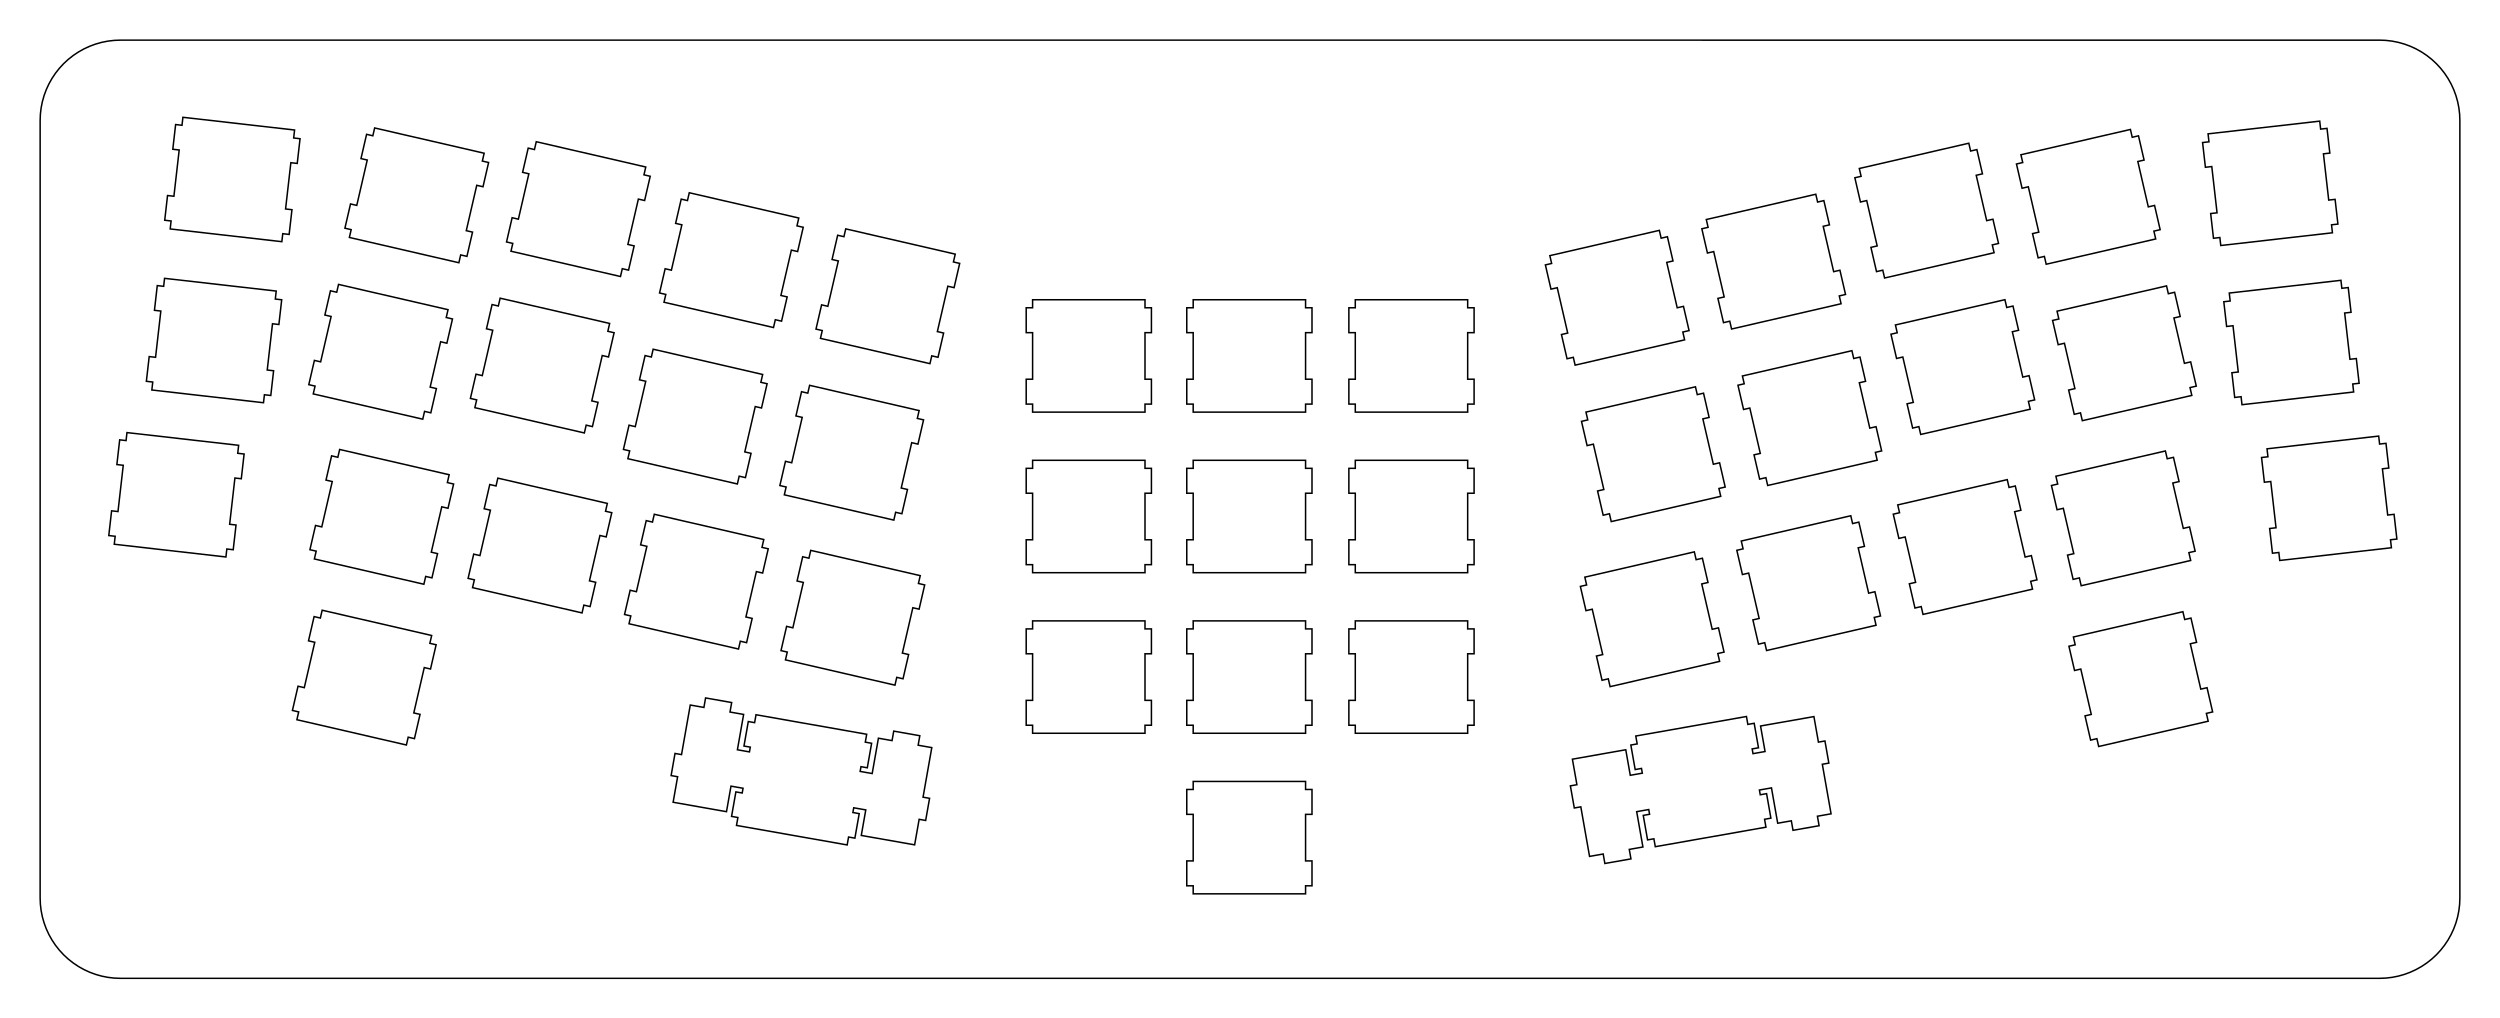 <?xml version="1.0"?>
<!-- Generated by SVGo -->
<svg width="311.432mm" height="126.873mm"
     viewBox="0.000 0.000 311.432 126.873"
     xmlns="http://www.w3.org/2000/svg" 
     xmlns:xlink="http://www.w3.org/1999/xlink">
<polygon points="296.432,5.001 297.217,5.031 297.997,5.124 298.767,5.277 299.522,5.490 300.259,5.762 300.972,6.090 301.657,6.474 302.310,6.910 302.927,7.396 303.503,7.929 304.036,8.506 304.522,9.123 304.959,9.776 305.342,10.461 305.671,11.174 305.943,11.910 306.156,12.666 306.309,13.436 306.402,14.216 306.432,15.001 306.432,111.873 306.402,112.658 306.309,113.437 306.156,114.207 305.943,114.963 305.671,115.700 305.342,116.413 304.959,117.098 304.522,117.751 304.036,118.367 303.503,118.944 302.927,119.477 302.310,119.963 301.657,120.399 300.972,120.783 300.259,121.112 299.522,121.384 298.767,121.597 297.997,121.750 297.217,121.842 296.432,121.873 15.001,121.873 14.216,121.842 13.436,121.750 12.666,121.597 11.910,121.384 11.174,121.112 10.461,120.783 9.776,120.399 9.123,119.963 8.506,119.477 7.929,118.944 7.396,118.367 6.910,117.751 6.474,117.098 6.090,116.413 5.762,115.700 5.490,114.963 5.277,114.207 5.124,113.437 5.031,112.658 5.000,111.873 5.001,15.001 5.031,14.216 5.124,13.436 5.277,12.666 5.490,11.910 5.762,11.174 6.090,10.461 6.474,9.776 6.910,9.123 7.396,8.506 7.929,7.929 8.506,7.396 9.123,6.910 9.776,6.474 10.461,6.090 11.174,5.762 11.910,5.490 12.666,5.277 13.436,5.124 14.216,5.031 15.001,5.000" style="fill:none;stroke-width:0.05mm;stroke:black"/>
<polygon points="148.639,97.347 148.639,98.347 147.839,98.347 147.839,101.447 148.639,101.447 148.639,107.247 147.839,107.247 147.839,110.347 148.639,110.347 148.639,111.347 162.639,111.347 162.639,110.347 163.439,110.347 163.439,107.247 162.639,107.247 162.639,101.447 163.439,101.447 163.439,98.347 162.639,98.347 162.639,97.347" style="fill:none;stroke-width:0.05mm;stroke:black"/>
<polygon points="203.773,91.688 203.947,92.672 203.159,92.811 203.697,95.864 204.485,95.725 204.589,96.316 203.087,96.581 202.526,93.400 195.879,94.572 196.440,97.753 195.627,97.896 196.114,100.654 196.926,100.511 198.015,106.685 199.714,106.386 199.922,107.567 203.172,106.994 202.963,105.813 204.662,105.513 203.886,101.111 205.388,100.846 205.492,101.437 204.704,101.576 205.243,104.629 206.030,104.490 206.204,105.475 219.991,103.044 219.818,102.059 220.606,101.920 220.067,98.867 219.279,99.006 219.175,98.415 220.677,98.150 221.453,102.552 223.152,102.253 223.360,103.435 226.610,102.862 226.402,101.680 228.101,101.380 227.012,95.206 227.824,95.062 227.338,92.305 226.526,92.448 225.965,89.267 219.317,90.439 219.878,93.620 218.376,93.885 218.272,93.294 219.060,93.155 218.522,90.102 217.734,90.241 217.560,89.256" style="fill:none;stroke-width:0.05mm;stroke:black"/>
<polygon points="87.688,88.127 85.989,87.827 84.900,94.002 84.088,93.859 83.602,96.616 84.414,96.759 83.853,99.940 90.501,101.112 91.061,97.931 92.563,98.196 92.459,98.787 91.671,98.648 91.133,101.701 91.921,101.840 91.747,102.825 105.534,105.256 105.708,104.271 106.496,104.410 107.034,101.357 106.246,101.218 106.350,100.627 107.852,100.892 107.292,104.073 113.939,105.245 114.500,102.064 115.312,102.208 115.799,99.450 114.986,99.307 116.075,93.132 114.376,92.833 114.584,91.651 111.335,91.078 111.126,92.260 109.427,91.960 108.651,96.362 107.150,96.097 107.254,95.506 108.041,95.645 108.580,92.592 107.792,92.453 107.966,91.469 94.178,89.038 94.005,90.022 93.217,89.883 92.678,92.936 93.466,93.075 93.362,93.666 91.860,93.401 92.636,88.999 90.938,88.700 91.146,87.518 87.896,86.945" style="fill:none;stroke-width:0.05mm;stroke:black"/>
<polygon points="258.289,79.351 258.513,80.326 257.734,80.506 258.431,83.526 259.210,83.346 260.516,88.998 259.737,89.178 260.434,92.198 261.214,92.018 261.438,92.993 275.080,89.843 274.855,88.869 275.634,88.689 274.937,85.668 274.157,85.848 272.853,80.197 273.632,80.017 272.935,76.996 272.155,77.176 271.930,76.202" style="fill:none;stroke-width:0.05mm;stroke:black"/>
<polygon points="39.908,76.991 39.129,76.811 38.431,79.831 39.211,80.011 37.906,85.663 37.126,85.483 36.429,88.503 37.209,88.683 36.984,89.658 50.625,92.807 50.850,91.833 51.629,92.013 52.327,88.992 51.547,88.812 52.852,83.161 53.631,83.341 54.329,80.320 53.549,80.140 53.774,79.166 40.133,76.016" style="fill:none;stroke-width:0.05mm;stroke:black"/>
<polygon points="168.832,77.345 168.832,78.345 168.032,78.345 168.032,81.444 168.832,81.444 168.832,87.245 168.032,87.245 168.032,90.345 168.832,90.345 168.832,91.345 182.832,91.345 182.832,90.345 183.632,90.345 183.632,87.245 182.832,87.245 182.832,81.444 183.632,81.444 183.632,78.345 182.832,78.345 182.832,77.345" style="fill:none;stroke-width:0.05mm;stroke:black"/>
<polygon points="148.639,77.345 148.639,78.345 147.839,78.345 147.839,81.444 148.639,81.444 148.639,87.245 147.839,87.245 147.839,90.345 148.639,90.345 148.639,91.345 162.639,91.345 162.639,90.345 163.439,90.345 163.439,87.245 162.639,87.245 162.639,81.444 163.439,81.444 163.439,78.345 162.639,78.345 162.639,77.345" style="fill:none;stroke-width:0.05mm;stroke:black"/>
<polygon points="128.634,77.345 128.634,78.345 127.836,78.345 127.836,81.444 128.634,81.444 128.634,87.245 127.836,87.245 127.836,90.345 128.634,90.345 128.634,91.345 142.636,91.345 142.636,90.345 143.436,90.345 143.436,87.245 142.636,87.245 142.636,81.444 143.436,81.444 143.436,78.345 142.636,78.345 142.636,77.345" style="fill:none;stroke-width:0.05mm;stroke:black"/>
<polygon points="197.426,71.897 197.651,72.871 196.871,73.051 197.569,76.071 198.348,75.891 199.653,81.543 198.874,81.723 199.571,84.743 200.350,84.563 200.575,85.538 214.217,82.388 213.992,81.414 214.771,81.234 214.074,78.214 213.294,78.393 211.990,72.742 212.769,72.562 212.072,69.542 211.292,69.722 211.067,68.747" style="fill:none;stroke-width:0.05mm;stroke:black"/>
<polygon points="100.771,69.536 99.992,69.356 99.294,72.377 100.074,72.557 98.769,78.208 97.990,78.028 97.292,81.048 98.072,81.228 97.847,82.203 111.488,85.352 111.713,84.378 112.492,84.558 113.190,81.537 112.410,81.357 113.715,75.706 114.495,75.886 115.192,72.865 114.412,72.685 114.637,71.711 100.996,68.562" style="fill:none;stroke-width:0.05mm;stroke:black"/>
<polygon points="216.916,67.397 217.141,68.371 216.361,68.551 217.059,71.572 217.838,71.392 219.143,77.043 218.363,77.223 219.061,80.244 219.840,80.064 220.065,81.038 233.706,77.889 233.481,76.914 234.261,76.734 233.564,73.714 232.784,73.894 231.479,68.243 232.259,68.063 231.561,65.042 230.782,65.222 230.557,64.248" style="fill:none;stroke-width:0.05mm;stroke:black"/>
<polygon points="81.281,65.036 80.502,64.856 79.805,67.877 80.584,68.057 79.279,73.708 78.500,73.528 77.802,76.549 78.582,76.729 78.357,77.703 91.998,80.853 92.223,79.878 93.003,80.058 93.700,77.038 92.920,76.858 94.225,71.206 95.005,71.386 95.702,68.366 94.923,68.186 95.147,67.211 81.506,64.062" style="fill:none;stroke-width:0.05mm;stroke:black"/>
<polygon points="236.406,62.897 236.631,63.872 235.851,64.052 236.549,67.072 237.328,66.892 238.633,72.544 237.853,72.724 238.551,75.744 239.330,75.564 239.555,76.539 253.196,73.389 252.971,72.415 253.751,72.235 253.053,69.214 252.274,69.394 250.969,63.743 251.749,63.563 251.051,60.542 250.272,60.722 250.047,59.748" style="fill:none;stroke-width:0.05mm;stroke:black"/>
<polygon points="61.792,60.537 61.012,60.357 60.315,63.377 61.094,63.557 59.789,69.209 59.010,69.029 58.313,72.049 59.092,72.229 58.867,73.204 72.508,76.353 72.733,75.379 73.513,75.559 74.210,72.538 73.431,72.358 74.735,66.707 75.515,66.887 76.212,63.866 75.433,63.686 75.658,62.712 62.016,59.562" style="fill:none;stroke-width:0.05mm;stroke:black"/>
<polygon points="256.109,59.326 256.335,60.300 255.555,60.480 256.253,63.501 257.032,63.321 258.337,68.972 257.556,69.152 258.255,72.173 259.034,71.993 259.258,72.967 272.900,69.818 272.675,68.843 273.455,68.663 272.757,65.643 271.978,65.823 270.673,60.171 271.453,59.992 270.755,56.971 269.976,57.151 269.751,56.177" style="fill:none;stroke-width:0.05mm;stroke:black"/>
<polygon points="42.087,56.965 41.308,56.785 40.611,59.806 41.390,59.986 40.085,65.637 39.306,65.457 38.609,68.478 39.388,68.658 39.163,69.632 52.804,72.781 53.029,71.807 53.809,71.987 54.506,68.966 53.727,68.787 55.031,63.135 55.811,63.315 56.508,60.295 55.729,60.115 55.954,59.140 42.312,55.991" style="fill:none;stroke-width:0.05mm;stroke:black"/>
<polygon points="168.832,57.342 168.832,58.342 168.032,58.342 168.032,61.442 168.832,61.442 168.832,67.242 168.032,67.242 168.032,70.342 168.832,70.342 168.832,71.342 182.832,71.342 182.832,70.342 183.632,70.342 183.632,67.242 182.832,67.242 182.832,61.442 183.632,61.442 183.632,58.342 182.832,58.342 182.832,57.342" style="fill:none;stroke-width:0.05mm;stroke:black"/>
<polygon points="148.639,57.342 148.639,58.342 147.839,58.342 147.839,61.442 148.639,61.442 148.639,67.242 147.839,67.242 147.839,70.342 148.639,70.342 148.639,71.342 162.639,71.342 162.639,70.342 163.439,70.342 163.439,67.242 162.639,67.242 162.639,61.442 163.439,61.442 163.439,58.342 162.639,58.342 162.639,57.342" style="fill:none;stroke-width:0.05mm;stroke:black"/>
<polygon points="128.634,57.342 128.634,58.342 127.836,58.342 127.836,61.442 128.634,61.442 128.634,67.242 127.836,67.242 127.836,70.342 128.634,70.342 128.634,71.342 142.636,71.342 142.636,70.342 143.436,70.342 143.436,67.242 142.636,67.242 142.636,61.442 143.436,61.442 143.436,58.342 142.636,58.342 142.636,57.342" style="fill:none;stroke-width:0.05mm;stroke:black"/>
<polygon points="282.410,55.909 282.523,56.903 281.728,56.993 282.079,60.073 282.874,59.983 283.531,65.745 282.736,65.836 283.087,68.916 283.882,68.825 283.995,69.819 297.905,68.234 297.792,67.241 298.586,67.150 298.235,64.070 297.441,64.160 296.784,58.398 297.579,58.307 297.228,55.227 296.433,55.318 296.320,54.324" style="fill:none;stroke-width:0.05mm;stroke:black"/>
<polygon points="15.705,54.883 14.910,54.792 14.559,57.872 15.354,57.963 14.698,63.726 13.903,63.635 13.552,66.715 14.347,66.806 14.234,67.799 28.144,69.384 28.257,68.390 29.052,68.481 29.403,65.401 28.608,65.310 29.264,59.548 30.059,59.638 30.410,56.558 29.615,56.468 29.728,55.474 15.818,53.889" style="fill:none;stroke-width:0.05mm;stroke:black"/>
<polygon points="197.567,51.335 197.792,52.310 197.012,52.490 197.710,55.510 198.489,55.330 199.794,60.982 199.014,61.162 199.712,64.182 200.491,64.002 200.716,64.977 214.357,61.827 214.132,60.853 214.912,60.673 214.215,57.652 213.435,57.832 212.130,52.181 212.910,52.001 212.213,48.980 211.433,49.160 211.208,48.186" style="fill:none;stroke-width:0.05mm;stroke:black"/>
<polygon points="100.630,48.975 99.851,48.795 99.153,51.815 99.933,51.995 98.628,57.647 97.849,57.467 97.151,60.487 97.931,60.667 97.706,61.642 111.347,64.791 111.572,63.817 112.352,63.997 113.049,60.976 112.269,60.796 113.574,55.145 114.354,55.325 115.051,52.304 114.272,52.124 114.496,51.150 100.855,48.000" style="fill:none;stroke-width:0.05mm;stroke:black"/>
<polygon points="217.057,46.836 217.282,47.810 216.502,47.990 217.200,51.011 217.979,50.831 219.284,56.482 218.504,56.662 219.202,59.683 219.981,59.503 220.206,60.477 233.847,57.328 233.622,56.353 234.402,56.173 233.704,53.153 232.925,53.333 231.620,47.681 232.400,47.501 231.702,44.481 230.923,44.661 230.698,43.686" style="fill:none;stroke-width:0.05mm;stroke:black"/>
<polygon points="81.141,44.475 80.361,44.295 79.664,47.316 80.443,47.496 79.138,53.147 78.359,52.967 77.662,55.988 78.441,56.168 78.216,57.142 91.857,60.291 92.082,59.317 92.862,59.497 93.559,56.476 92.780,56.296 94.084,50.645 94.864,50.825 95.561,47.805 94.782,47.625 95.007,46.650 81.365,43.501" style="fill:none;stroke-width:0.05mm;stroke:black"/>
<polygon points="236.118,40.480 236.343,41.454 235.563,41.634 236.261,44.655 237.040,44.475 238.345,50.126 237.566,50.306 238.263,53.327 239.042,53.147 239.267,54.121 252.909,50.972 252.684,49.998 253.463,49.818 252.766,46.797 251.986,46.977 250.682,41.326 251.461,41.146 250.764,38.125 249.984,38.305 249.759,37.331" style="fill:none;stroke-width:0.05mm;stroke:black"/>
<polygon points="62.079,38.119 61.300,37.940 60.602,40.960 61.382,41.140 60.077,46.791 59.298,46.611 58.600,49.632 59.380,49.812 59.155,50.786 72.796,53.936 73.021,52.961 73.800,53.141 74.498,50.121 73.718,49.941 75.023,44.289 75.803,44.469 76.500,41.449 75.720,41.269 75.945,40.294 62.304,37.145" style="fill:none;stroke-width:0.05mm;stroke:black"/>
<polygon points="256.251,38.765 256.476,39.739 255.696,39.919 256.393,42.940 257.173,42.760 258.477,48.411 257.698,48.591 258.395,51.611 259.174,51.432 259.400,52.406 273.041,49.257 272.816,48.282 273.596,48.102 272.898,45.082 272.119,45.262 270.814,39.610 271.594,39.430 270.896,36.410 270.117,36.590 269.892,35.615" style="fill:none;stroke-width:0.05mm;stroke:black"/>
<polygon points="41.947,36.404 41.167,36.224 40.470,39.245 41.249,39.425 39.944,45.076 39.165,44.896 38.468,47.917 39.247,48.097 39.022,49.071 52.663,52.220 52.888,51.246 53.668,51.426 54.365,48.405 53.586,48.225 54.890,42.574 55.670,42.754 56.367,39.733 55.588,39.553 55.813,38.579 42.172,35.430" style="fill:none;stroke-width:0.05mm;stroke:black"/>
<polygon points="168.832,37.340 168.832,38.340 168.032,38.340 168.032,41.440 168.832,41.440 168.832,47.240 168.032,47.240 168.032,50.340 168.832,50.340 168.832,51.340 182.832,51.340 182.832,50.340 183.632,50.340 183.632,47.240 182.832,47.240 182.832,41.440 183.632,41.440 183.632,38.340 182.832,38.340 182.832,37.340" style="fill:none;stroke-width:0.05mm;stroke:black"/>
<polygon points="148.639,37.340 148.639,38.340 147.839,38.340 147.839,41.440 148.639,41.440 148.639,47.240 147.839,47.240 147.839,50.340 148.639,50.340 148.639,51.340 162.639,51.340 162.639,50.340 163.439,50.340 163.439,47.240 162.639,47.240 162.639,41.440 163.439,41.440 163.439,38.340 162.639,38.340 162.639,37.340" style="fill:none;stroke-width:0.05mm;stroke:black"/>
<polygon points="128.634,37.340 128.634,38.340 127.836,38.340 127.836,41.440 128.634,41.440 128.634,47.240 127.836,47.240 127.836,50.340 128.634,50.340 128.634,51.340 142.636,51.340 142.636,50.340 143.436,50.340 143.436,47.240 142.636,47.240 142.636,41.440 143.436,41.440 143.436,38.340 142.636,38.340 142.636,37.340" style="fill:none;stroke-width:0.05mm;stroke:black"/>
<polygon points="277.707,36.505 277.820,37.498 277.025,37.589 277.376,40.669 278.171,40.578 278.827,46.341 278.032,46.432 278.383,49.512 279.178,49.421 279.291,50.415 293.201,48.830 293.088,47.836 293.883,47.746 293.532,44.666 292.737,44.756 292.081,38.993 292.876,38.903 292.525,35.823 291.730,35.913 291.617,34.920" style="fill:none;stroke-width:0.05mm;stroke:black"/>
<polygon points="20.387,35.668 19.592,35.577 19.241,38.657 20.036,38.748 19.379,44.510 18.585,44.420 18.234,47.500 19.029,47.591 18.915,48.584 32.825,50.169 32.939,49.175 33.733,49.266 34.084,46.186 33.289,46.095 33.946,40.333 34.741,40.423 35.092,37.343 34.297,37.253 34.410,36.259 20.500,34.674" style="fill:none;stroke-width:0.05mm;stroke:black"/>
<polygon points="193.067,31.846 193.292,32.820 192.513,33.000 193.210,36.020 193.990,35.840 195.294,41.492 194.515,41.672 195.212,44.692 195.992,44.512 196.217,45.487 209.858,42.337 209.633,41.363 210.412,41.183 209.715,38.163 208.935,38.342 207.631,32.690 208.410,32.510 207.713,29.491 206.933,29.671 206.708,28.696" style="fill:none;stroke-width:0.05mm;stroke:black"/>
<polygon points="105.130,29.485 104.350,29.305 103.653,32.326 104.433,32.506 103.128,38.157 102.348,37.977 101.651,40.997 102.431,41.177 102.206,42.152 115.847,45.301 116.072,44.327 116.851,44.507 117.549,41.486 116.769,41.306 118.074,35.655 118.853,35.835 119.551,32.814 118.771,32.634 118.996,31.660 105.355,28.511" style="fill:none;stroke-width:0.05mm;stroke:black"/>
<polygon points="212.557,27.346 212.782,28.320 212.003,28.500 212.700,31.521 213.479,31.341 214.784,36.992 214.005,37.172 214.702,40.193 215.481,40.013 215.706,40.987 229.348,37.838 229.123,36.863 229.902,36.683 229.205,33.663 228.425,33.843 227.121,28.192 227.900,28.012 227.203,24.991 226.423,25.171 226.198,24.197" style="fill:none;stroke-width:0.05mm;stroke:black"/>
<polygon points="85.640,24.985 84.861,24.805 84.163,27.826 84.943,28.006 83.638,33.657 82.859,33.477 82.161,36.498 82.941,36.678 82.716,37.652 96.357,40.802 96.582,39.827 97.361,40.007 98.059,36.987 97.279,36.807 98.584,31.155 99.363,31.335 100.061,28.315 99.281,28.135 99.506,27.160 85.865,24.011" style="fill:none;stroke-width:0.05mm;stroke:black"/>
<polygon points="231.618,20.990 231.843,21.965 231.064,22.145 231.761,25.165 232.541,24.985 233.845,30.636 233.066,30.816 233.763,33.837 234.543,33.657 234.768,34.631 248.409,31.482 248.184,30.508 248.963,30.328 248.266,27.307 247.487,27.487 246.182,21.836 246.961,21.656 246.264,18.635 245.485,18.815 245.260,17.841" style="fill:none;stroke-width:0.05mm;stroke:black"/>
<polygon points="66.579,18.630 65.799,18.450 65.102,21.470 65.881,21.650 64.576,27.302 63.797,27.122 63.100,30.142 63.879,30.322 63.654,31.296 77.296,34.446 77.521,33.471 78.300,33.651 78.997,30.631 78.218,30.451 79.523,24.800 80.302,24.979 80.999,21.959 80.220,21.779 80.445,20.805 66.804,17.655" style="fill:none;stroke-width:0.05mm;stroke:black"/>
<polygon points="251.751,19.275 251.976,20.249 251.197,20.429 251.894,23.450 252.673,23.270 253.978,28.921 253.199,29.101 253.896,32.122 254.675,31.942 254.900,32.916 268.542,29.767 268.317,28.792 269.096,28.612 268.399,25.592 267.619,25.772 266.315,20.120 267.094,19.941 266.397,16.920 265.617,17.100 265.392,16.126" style="fill:none;stroke-width:0.05mm;stroke:black"/>
<polygon points="46.446,16.914 45.667,16.734 44.969,19.755 45.749,19.935 44.444,25.586 43.665,25.406 42.967,28.427 43.747,28.607 43.522,29.581 57.163,32.730 57.388,31.756 58.167,31.936 58.865,28.915 58.085,28.736 59.390,23.084 60.169,23.264 60.867,20.244 60.087,20.064 60.312,19.089 46.671,15.940" style="fill:none;stroke-width:0.05mm;stroke:black"/>
<polygon points="275.064,16.674 275.177,17.667 274.382,17.758 274.733,20.838 275.528,20.748 276.184,26.510 275.389,26.601 275.740,29.681 276.535,29.590 276.648,30.584 290.558,28.999 290.445,28.005 291.240,27.915 290.889,24.835 290.094,24.925 289.438,19.163 290.233,19.072 289.882,15.992 289.087,16.083 288.974,15.089" style="fill:none;stroke-width:0.05mm;stroke:black"/>
<polygon points="22.673,15.605 21.878,15.514 21.527,18.594 22.322,18.685 21.665,24.447 20.871,24.357 20.520,27.437 21.314,27.527 21.201,28.521 35.111,30.106 35.224,29.112 36.019,29.203 36.370,26.123 35.575,26.032 36.232,20.269 37.027,20.360 37.378,17.280 36.583,17.189 36.696,16.196 22.786,14.611" style="fill:none;stroke-width:0.05mm;stroke:black"/>
</svg>
